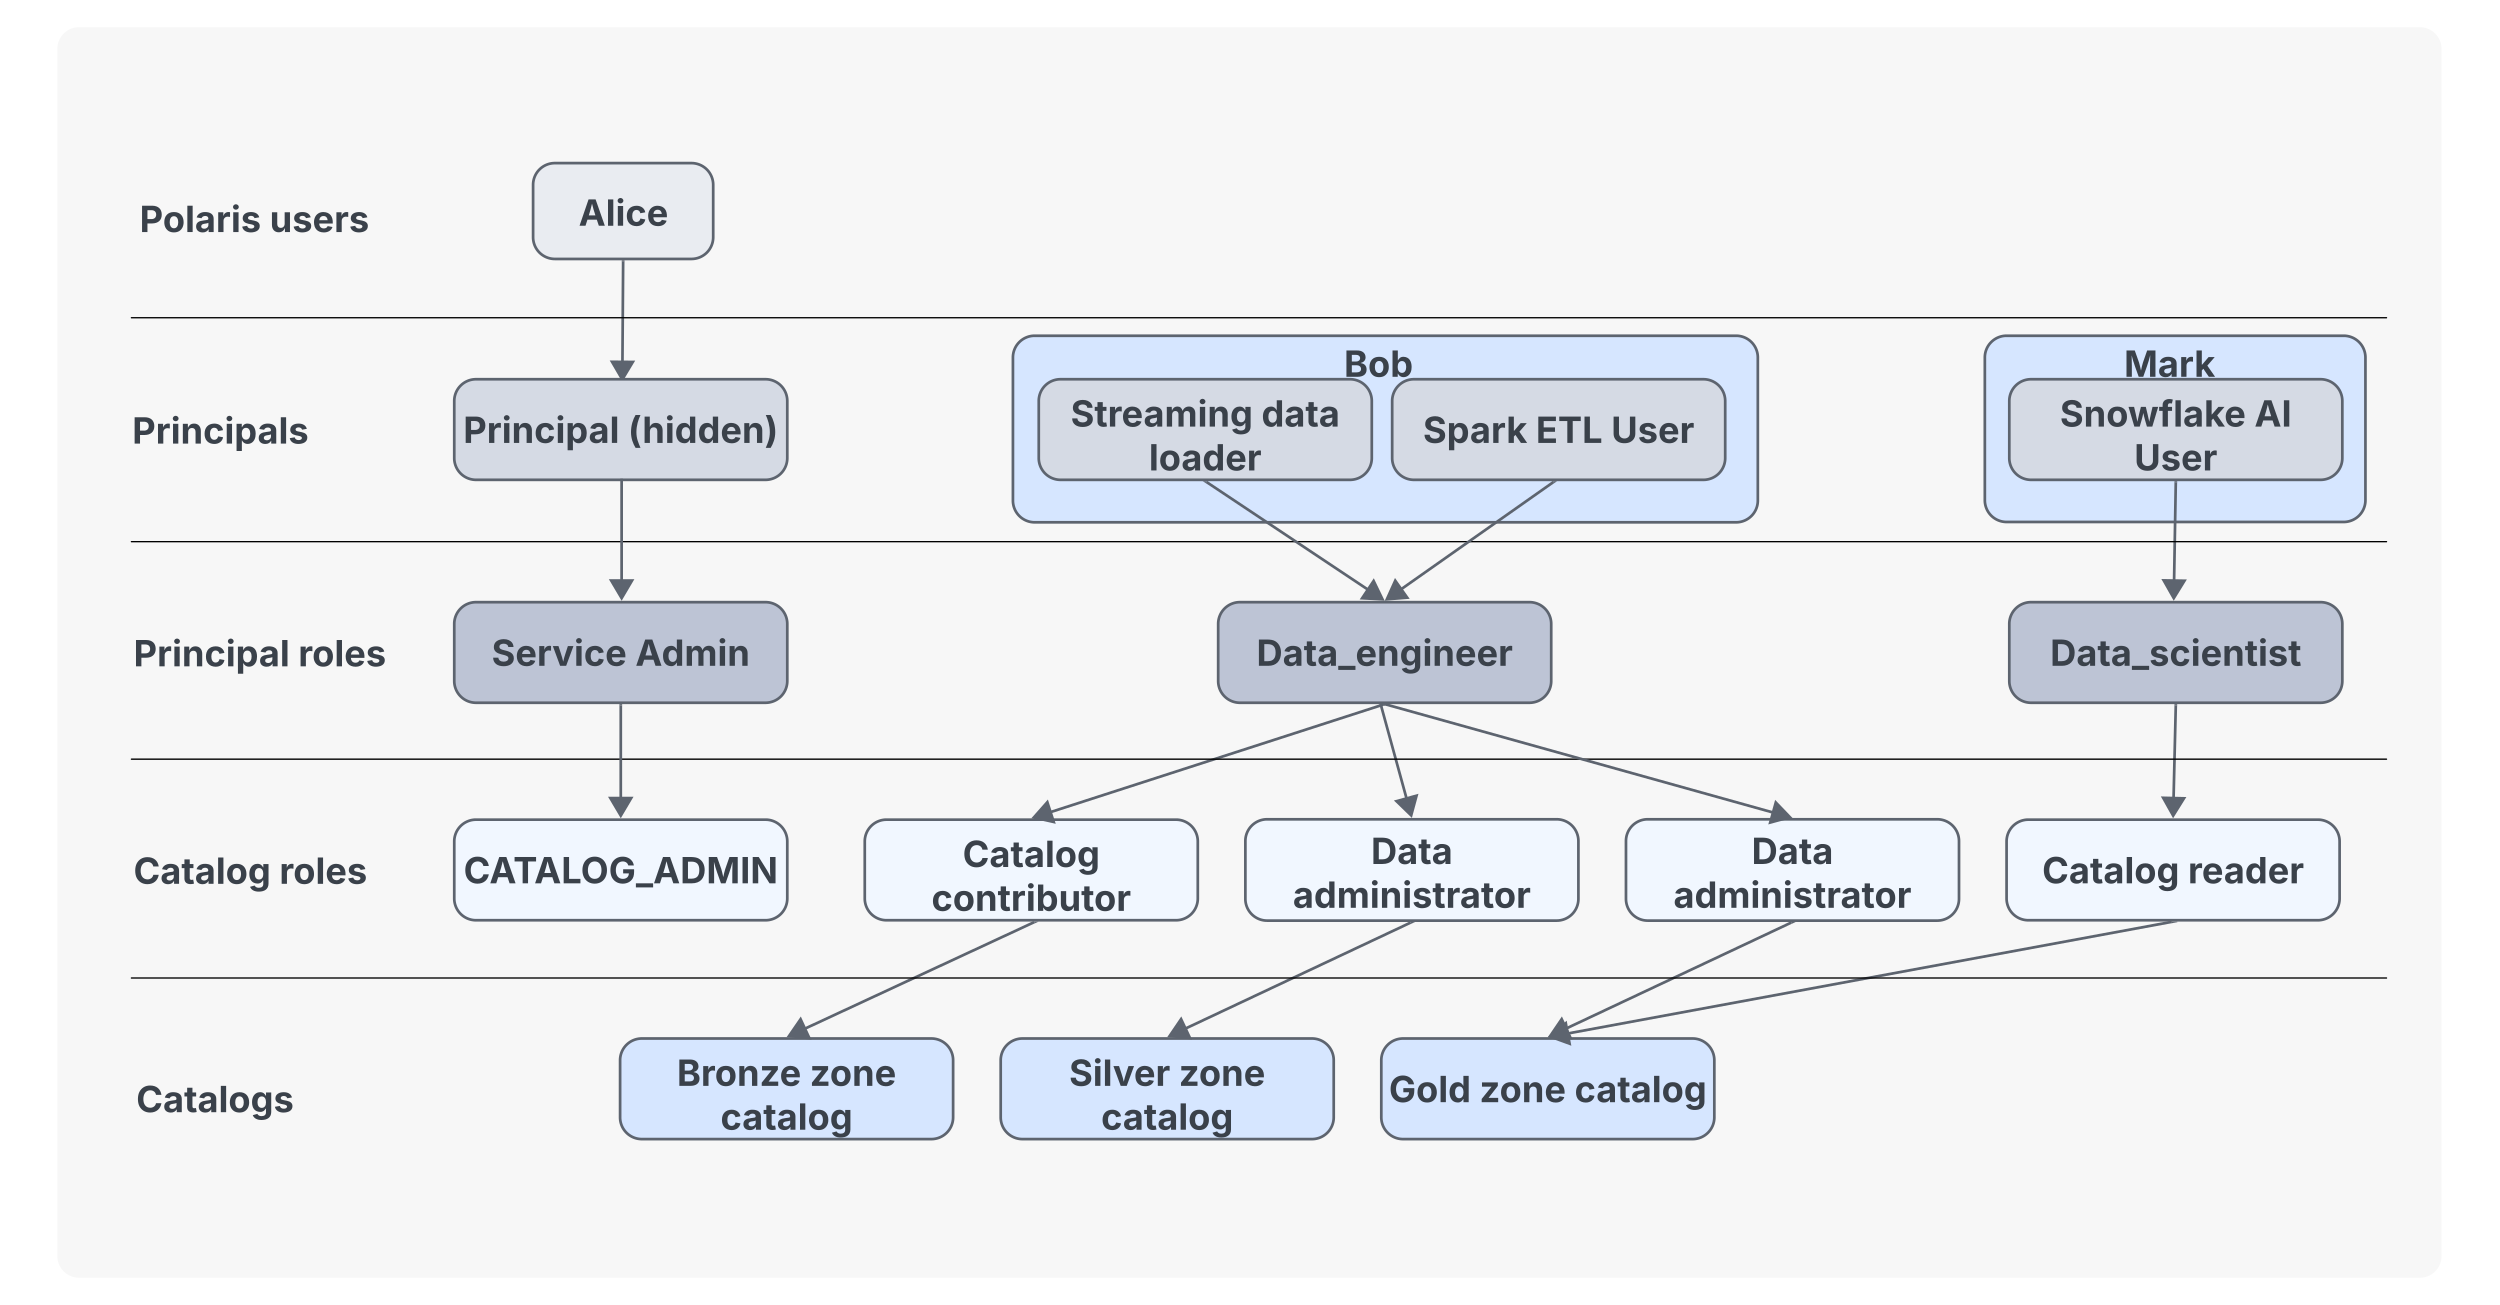 <?xml version="1.0" encoding="UTF-8" standalone="no"?>
<!--
  Licensed to the Apache Software Foundation (ASF) under one
  or more contributor license agreements.  See the NOTICE file
  distributed with this work for additional information
  regarding copyright ownership.  The ASF licenses this file
  to you under the Apache License, Version 2.0 (the
  "License"); you may not use this file except in compliance
  with the License.  You may obtain a copy of the License at

   http://www.apache.org/licenses/LICENSE-2.0

  Unless required by applicable law or agreed to in writing,
  software distributed under the License is distributed on an
  "AS IS" BASIS, WITHOUT WARRANTIES OR CONDITIONS OF ANY
  KIND, either express or implied.  See the License for the
  specific language governing permissions and limitations
  under the License.
-->
<svg xmlns="http://www.w3.org/2000/svg" xmlns:xlink="http://www.w3.org/1999/xlink" xmlns:lucid="lucid" width="1839.18" height="960"><g transform="translate(336.185 58)" lucid:page-tab-id="mkSIvKSmCZzo"><path d="M-1708-863h3668v1978h-3668z" fill="#fff"/><path d="M-294-22a16 16 0 0 1 16-16h1722a16 16 0 0 1 16 16v888a16 16 0 0 1-16 16H-278a16 16 0 0 1-16-16z" fill="#f7f7f7"/><path d="M56 78a16 16 0 0 1 16-16h100.5a16 16 0 0 1 16 16v38.5a16 16 0 0 1-16 16H72a16 16 0 0 1-16-16z" stroke="#5d646f" stroke-width="2" fill="#e9ecf1"/><use xlink:href="#a" transform="matrix(1,0,0,1,61,67) translate(28.531 41.083)"/><path d="M1124 205a16 16 0 0 1 16-16h248a16 16 0 0 1 16 16v105a16 16 0 0 1-16 16h-248a16 16 0 0 1-16-16z" stroke="#5d646f" stroke-width="2" fill="#d6e6ff"/><path d="M-2 401a16 16 0 0 1 16-16h213a16 16 0 0 1 16 16v42a16 16 0 0 1-16 16H14a16 16 0 0 1-16-16z" stroke="#5d646f" stroke-width="2" fill="#bdc4d5"/><use xlink:href="#b" transform="matrix(1,0,0,1,3,390) translate(22.5 41.833)"/><use xlink:href="#c" transform="matrix(1,0,0,1,3,390) translate(128.229 41.833)"/><path d="M1142 237a16 16 0 0 1 16-16h213a16 16 0 0 1 16 16v42a16 16 0 0 1-16 16h-213a16 16 0 0 1-16-16z" stroke="#5d646f" stroke-width="2" fill="#d5dae4"/><use xlink:href="#d" transform="matrix(1,0,0,1,1147,226) translate(32.246 29.833)"/><use xlink:href="#e" transform="matrix(1,0,0,1,1147,226) translate(175.358 29.833)"/><use xlink:href="#f" transform="matrix(1,0,0,1,1147,226) translate(86.906 62.099)"/><path d="M560 401a16 16 0 0 1 16-16h213a16 16 0 0 1 16 16v42a16 16 0 0 1-16 16H576a16 16 0 0 1-16-16z" stroke="#5d646f" stroke-width="2" fill="#bdc4d5"/><use xlink:href="#g" transform="matrix(1,0,0,1,565,390) translate(23.197 41.833)"/><path d="M1142 401a16 16 0 0 1 16-16h213a16 16 0 0 1 16 16v42a16 16 0 0 1-16 16h-213a16 16 0 0 1-16-16z" stroke="#5d646f" stroke-width="2" fill="#bdc4d5"/><use xlink:href="#h" transform="matrix(1,0,0,1,1147,390) translate(25.078 41.833)"/><path d="M300 561a16 16 0 0 1 16-16h213a16 16 0 0 1 16 16v42a16 16 0 0 1-16 16H316a16 16 0 0 1-16-16z" stroke="#5d646f" stroke-width="2" fill="#f1f7ff"/><use xlink:href="#i" transform="matrix(1,0,0,1,305,550) translate(66.992 29.833)"/><use xlink:href="#j" transform="matrix(1,0,0,1,305,550) translate(44.094 62.099)"/><path d="M580 560.73a16 16 0 0 1 16-16h213a16 16 0 0 1 16 16v42.54a16 16 0 0 1-16 16H596a16 16 0 0 1-16-16z" stroke="#5d646f" stroke-width="2" fill="#f1f7ff"/><use xlink:href="#k" transform="matrix(1,0,0,1,585,549.734) translate(87.441 27.865)"/><use xlink:href="#l" transform="matrix(1,0,0,1,585,549.734) translate(29.966 60.13)"/><path d="M1140 561a16 16 0 0 1 16-16h213a16 16 0 0 1 16 16v42a16 16 0 0 1-16 16h-213a16 16 0 0 1-16-16z" stroke="#5d646f" stroke-width="2" fill="#f1f7ff"/><use xlink:href="#m" transform="matrix(1,0,0,1,1145,550) translate(21.139 41.833)"/><use xlink:href="#n" transform="matrix(1,0,0,1,1145,550) translate(128.47 41.833)"/><path d="M120 722a16 16 0 0 1 16-16h213a16 16 0 0 1 16 16v42a16 16 0 0 1-16 16H136a16 16 0 0 1-16-16z" stroke="#5d646f" stroke-width="2" fill="#d6e6ff"/><use xlink:href="#o" transform="matrix(1,0,0,1,125,711) translate(36.836 29.833)"/><use xlink:href="#p" transform="matrix(1,0,0,1,125,711) translate(134.583 29.833)"/><use xlink:href="#q" transform="matrix(1,0,0,1,125,711) translate(68.885 62.099)"/><path d="M400 722a16 16 0 0 1 16-16h213a16 16 0 0 1 16 16v42a16 16 0 0 1-16 16H416a16 16 0 0 1-16-16z" stroke="#5d646f" stroke-width="2" fill="#d6e6ff"/><use xlink:href="#r" transform="matrix(1,0,0,1,405,711) translate(45.332 29.833)"/><use xlink:href="#p" transform="matrix(1,0,0,1,405,711) translate(126.087 29.833)"/><use xlink:href="#q" transform="matrix(1,0,0,1,405,711) translate(68.885 62.099)"/><path d="M680 722a16 16 0 0 1 16-16h213a16 16 0 0 1 16 16v42a16 16 0 0 1-16 16H696a16 16 0 0 1-16-16z" stroke="#5d646f" stroke-width="2" fill="#d6e6ff"/><use xlink:href="#s" transform="matrix(1,0,0,1,685,711) translate(0.573 41.833)"/><use xlink:href="#t" transform="matrix(1,0,0,1,685,711) translate(67.292 41.833)"/><use xlink:href="#q" transform="matrix(1,0,0,1,685,711) translate(137.188 41.833)"/><path d="M682.5 187.13l-.13-.27" stroke="#000" stroke-opacity="0" stroke-width="2" fill="none"/><path d="M678.95 180.72l12.95 7.57-13.35 7.4z" stroke="#000" stroke-opacity="0" stroke-width="2" fill-opacity="0"/><path d="M350.94 296.67l213.17-73.73M350.97 296.67l-.97.33" stroke="#000" stroke-opacity="0" stroke-width="2" fill="none"/><path d="M570.75 220.64l-9.7 11.44-5-14.43z" stroke="#000" stroke-opacity="0" stroke-width="2" fill-opacity="0"/><path d="M54.14 118.05L-284.58 221.5" stroke="#000" stroke-opacity="0" stroke-width="2" fill="none"/><path d="M-291.3 223.54l10.1-11.07 4.47 14.6z" stroke="#000" stroke-opacity="0" stroke-width="2" fill-opacity="0"/><path d="M190.47 111.03l358.84 95.65" stroke="#000" stroke-opacity="0" stroke-width="2" fill="none"/><path d="M556.1 208.5l-14.44 4.05 3.93-14.76z" stroke="#000" stroke-opacity="0" stroke-width="2" fill-opacity="0"/><path d="M678.97 239.23l772.27 180.72" stroke="#000" stroke-opacity="0" stroke-width="2" fill="none"/><path d="M1458.1 421.55l-14.32 4.5 3.48-14.87z" stroke="#000" stroke-opacity="0" stroke-width="2" fill-opacity="0"/><path d="M122.24 134.5l-1.6 231" stroke="#000" stroke-opacity="0" stroke-width="2" fill="none"/><path d="M120.52 380.76l-4.53-14.3 9.26.07z" stroke="#000" stroke-opacity="0" stroke-width="2" fill-opacity="0"/><path d="M190.34 117.03l210.1 135.72" stroke="#000" stroke-opacity="0" stroke-width="2" fill="none"/><path d="M406.35 256.56l-15-.6 8.3-12.82z" stroke="#000" stroke-opacity="0" stroke-width="2" fill-opacity="0"/><path d="M802.75 704.96l454.03-83.9" stroke="#000" stroke-opacity="0" stroke-width=".5" fill="none"/><path d="M1262.02 620.1l-11.3 9.84-2.8-15z" stroke="#000" stroke-opacity="0" stroke-width=".5" fill-opacity="0"/><path d="M122.24 134.5l-.55 79.62" stroke="#5d646f" stroke-width="2" fill="none"/><path d="M123.22 134.53h-1.95v-1.03h1.95z" stroke="#5d646f" stroke-width=".05" fill="#5d646f"/><path d="M121.64 221.15l-7.55-12.97 15.26.1z" stroke="#5d646f" stroke-width="2" fill="#5d646f"/><path d="M1264.48 297l-1.35 78" stroke="#5d646f" stroke-width="2" fill="none"/><path d="M1265.46 297.04l-1.95-.03.03-1h1.94z" stroke="#5d646f" stroke-width=".05" fill="#5d646f"/><path d="M1263 382.04l-7.4-13.05 15.27.26z" stroke="#5d646f" stroke-width="2" fill="#5d646f"/><path d="M1264.48 461l-1.77 74" stroke="#5d646f" stroke-width="2" fill="none"/><path d="M1265.45 461.05l-1.95-.05.03-1h1.94z" stroke="#5d646f" stroke-width=".05" fill="#5d646f"/><path d="M1262.55 542.04l-7.33-13.1 15.27.37z" stroke="#5d646f" stroke-width="2" fill="#5d646f"/><path d="M424.58 620.42l-173.92 80.8" stroke="#5d646f" stroke-width="2" fill="none"/><path d="M424.97 621.32l-.6-1.32h3.43z" stroke="#5d646f" stroke-width=".05" fill="#5d646f"/><path d="M244.28 704.17l8.5-12.36 6.43 13.86z" stroke="#5d646f" stroke-width="2" fill="#5d646f"/><path d="M701.6 620.7l-170.97 80.47" stroke="#5d646f" stroke-width="2" fill="none"/><path d="M702 621.6l-.63-1.33h3.42z" stroke="#5d646f" stroke-width=".05" fill="#5d646f"/><path d="M524.28 704.16l8.43-12.4 6.5 13.8z" stroke="#5d646f" stroke-width="2" fill="#5d646f"/><path d="M981.6 620.7l-170.97 80.47" stroke="#5d646f" stroke-width="2" fill="none"/><path d="M982 621.6l-.63-1.33h3.42z" stroke="#5d646f" stroke-width=".05" fill="#5d646f"/><path d="M804.28 704.16l8.43-12.4 6.5 13.8z" stroke="#5d646f" stroke-width="2" fill="#5d646f"/><path d="M1261.52 620.18l-450.18 83.2" stroke="#5d646f" stroke-width="2" fill="none"/><path d="M1265.63 620.4l-3.96.75-.2-1.15h4.08z" stroke="#5d646f" stroke-width=".05" fill="#5d646f"/><path d="M804.43 704.64l11.3-9.85 2.78 15z" stroke="#5d646f" stroke-width="2" fill="#5d646f"/><path d="M681.55 460.3l-250.5 80.94" stroke="#5d646f" stroke-width="2" fill="none"/><path d="M685.65 460l-3.83 1.24-.4-1.24h4.23z" stroke="#5d646f" stroke-width=".05" fill="#5d646f"/><path d="M424.37 543.4l9.94-11.24 4.7 14.53z" stroke="#5d646f" stroke-width="2" fill="#5d646f"/><path d="M679.78 460.96l20.34 74.1" stroke="#5d646f" stroke-width="2" fill="none"/><path d="M680.72 460.73l-1.88.52-.34-1.25h2.02z" stroke="#5d646f" stroke-width=".05" fill="#5d646f"/><path d="M701.98 541.84L691.2 531.4l14.72-4.03z" stroke="#5d646f" stroke-width="2" fill="#5d646f"/><path d="M409 205a16 16 0 0 1 16-16h516a16 16 0 0 1 16 16v105.25a16 16 0 0 1-16 16H425a16 16 0 0 1-16-16z" stroke="#5d646f" stroke-width="2" fill="#d6e6ff"/><path d="M-269 78.5a6 6 0 0 1 6-6h228a6 6 0 0 1 6 6v48a6 6 0 0 1-6 6h-228a6 6 0 0 1-6-6z" stroke="#000" stroke-opacity="0" stroke-width="2" fill="#fff" fill-opacity="0"/><use xlink:href="#u" transform="matrix(1,0,0,1,-264,77.5) translate(30.566 35.208)"/><use xlink:href="#v" transform="matrix(1,0,0,1,-264,77.5) translate(126.217 35.208)"/><path d="M-239.5 340.5h1659" stroke="#000" stroke-linecap="round" fill="none"/><path d="M-294 234.13a6 6 0 0 1 6-6h228a6 6 0 0 1 6 6v48a6 6 0 0 1-6 6h-228a6 6 0 0 1-6-6z" stroke="#000" stroke-opacity="0" stroke-width="2" fill="#fff" fill-opacity="0"/><use xlink:href="#w" transform="matrix(1,0,0,1,-289,233.125) translate(50.104 35.208)"/><path d="M-265 398a6 6 0 0 1 6-6h228a6 6 0 0 1 6 6v48a6 6 0 0 1-6 6h-228a6 6 0 0 1-6-6z" stroke="#000" stroke-opacity="0" stroke-width="2" fill="#fff" fill-opacity="0"/><use xlink:href="#x" transform="matrix(1,0,0,1,-260,397) translate(22.109 35.208)"/><use xlink:href="#y" transform="matrix(1,0,0,1,-260,397) translate(143.281 35.208)"/><path d="M-272 558a6 6 0 0 1 6-6h228a6 6 0 0 1 6 6v48a6 6 0 0 1-6 6h-228a6 6 0 0 1-6-6z" stroke="#000" stroke-opacity="0" stroke-width="2" fill="#fff" fill-opacity="0"/><use xlink:href="#m" transform="matrix(1,0,0,1,-267,557) translate(29.03 35.208)"/><use xlink:href="#y" transform="matrix(1,0,0,1,-267,557) translate(136.361 35.208)"/><path d="M-298 726a6 6 0 0 1 6-6h228a6 6 0 0 1 6 6v48a6 6 0 0 1-6 6h-228a6 6 0 0 1-6-6z" stroke="#000" stroke-opacity="0" stroke-width="2" fill="#fff" fill-opacity="0"/><use xlink:href="#z" transform="matrix(1,0,0,1,-293,725) translate(57.025 35.208)"/><path d="M-239.5 175.75h1659M-239.5 500.5h1659M-239.5 661.5h1659" stroke="#000" stroke-linecap="round" fill="none"/><path d="M1140 185a6 6 0 0 1 6-6h228a6 6 0 0 1 6 6v48a6 6 0 0 1-6 6h-228a6 6 0 0 1-6-6z" stroke="#000" stroke-opacity="0" stroke-width="2" fill="#fff" fill-opacity="0"/><use xlink:href="#A" transform="matrix(1,0,0,1,1145,184) translate(81.465 35.208)"/><path d="M428 237a16 16 0 0 1 16-16h213a16 16 0 0 1 16 16v42a16 16 0 0 1-16 16H444a16 16 0 0 1-16-16z" stroke="#5d646f" stroke-width="2" fill="#d5dae4"/><use xlink:href="#B" transform="matrix(1,0,0,1,433,226) translate(18.47 29.833)"/><use xlink:href="#C" transform="matrix(1,0,0,1,433,226) translate(158.861 29.833)"/><use xlink:href="#D" transform="matrix(1,0,0,1,433,226) translate(76.066 62.099)"/><path d="M551.33 296.56L675.03 379" stroke="#5d646f" stroke-width="2" fill="none"/><path d="M550.8 297.38l-2.06-1.38h3z" stroke="#5d646f" stroke-width=".05" fill="#5d646f"/><path d="M680.87 382.9l-14.98-.8 8.46-12.7z" stroke="#5d646f" stroke-width="2" fill="#5d646f"/><path d="M688 237a16 16 0 0 1 16-16h213a16 16 0 0 1 16 16v42a16 16 0 0 1-16 16H704a16 16 0 0 1-16-16z" stroke="#5d646f" stroke-width="2" fill="#d5dae4"/><use xlink:href="#E" transform="matrix(1,0,0,1,693,226) translate(17.669 41.833)"/><use xlink:href="#F" transform="matrix(1,0,0,1,693,226) translate(100.742 41.833)"/><use xlink:href="#f" transform="matrix(1,0,0,1,693,226) translate(156.133 41.833)"/><path d="M806.7 296.58l-116.85 82.24" stroke="#5d646f" stroke-width="2" fill="none"/><path d="M807.24 297.4l-.98-1.4h2.95z" stroke="#5d646f" stroke-width=".05" fill="#5d646f"/><path d="M684.1 382.87l6.17-13.68 8.8 12.48z" stroke="#5d646f" stroke-width="2" fill="#5d646f"/><path d="M558 185a6 6 0 0 1 6-6h228a6 6 0 0 1 6 6v48a6 6 0 0 1-6 6H564a6 6 0 0 1-6-6z" stroke="#000" stroke-opacity="0" stroke-width="2" fill="#fff" fill-opacity="0"/><g><use xlink:href="#G" transform="matrix(1,0,0,1,563,184) translate(89.596 35.208)"/></g><path d="M860 560.73a16 16 0 0 1 16-16h213a16 16 0 0 1 16 16v42.54a16 16 0 0 1-16 16H876a16 16 0 0 1-16-16z" stroke="#5d646f" stroke-width="2" fill="#f1f7ff"/><g><use xlink:href="#k" transform="matrix(1,0,0,1,865,549.734) translate(87.441 27.865)"/><use xlink:href="#l" transform="matrix(1,0,0,1,865,549.734) translate(29.966 60.13)"/></g><path d="M683.46 460.27l290.38 81.05" stroke="#5d646f" stroke-width="2" fill="none"/><path d="M683.23 461.2l-3.88-1.07.03-.13h4.2z" stroke="#5d646f" stroke-width=".05" fill="#5d646f"/><path d="M980.6 543.2l-14.48 3.9 4.1-14.72z" stroke="#5d646f" stroke-width="2" fill="#5d646f"/><path d="M-2 561a16 16 0 0 1 16-16h213a16 16 0 0 1 16 16v42a16 16 0 0 1-16 16H14a16 16 0 0 1-16-16z" stroke="#5d646f" stroke-width="2" fill="#f1f7ff"/><g><use xlink:href="#H" transform="matrix(1,0,0,1,3,550) translate(1.862 41.833)"/></g><path d="M120.5 461v74" stroke="#5d646f" stroke-width="2" fill="none"/><path d="M121.47 461.03h-1.94V460h1.94z" stroke="#5d646f" stroke-width=".05" fill="#5d646f"/><path d="M120.5 542.04l-7.64-12.92h15.28z" stroke="#5d646f" stroke-width="2" fill="#5d646f"/><path d="M-2 237a16 16 0 0 1 16-16h213a16 16 0 0 1 16 16v42a16 16 0 0 1-16 16H14a16 16 0 0 1-16-16z" stroke="#5d646f" stroke-width="2" fill="#d5dae4"/><g><use xlink:href="#x" transform="matrix(1,0,0,1,3,226) translate(1.654 41.833)"/><use xlink:href="#I" transform="matrix(1,0,0,1,3,226) translate(122.826 41.833)"/></g><path d="M121.13 295.2V375M121.13 295.23v-1.03" stroke="#5d646f" stroke-width="2" fill="none"/><path d="M121.13 382.04l-7.64-12.92h15.26z" stroke="#5d646f" stroke-width="2" fill="#5d646f"/><defs><path fill="#3a414a" d="M49 0l509-1490h400L1480 0h-339l-115-346H497L386 0H49zm524-585h374c-75-211-131-431-192-666-57 237-110 454-182 666" id="J"/><path fill="#3a414a" d="M428-1490V0H128v-1490h300" id="K"/><path fill="#3a414a" d="M128 0v-1118h300V0H128zm315-1418c0 84-79 154-165 154s-164-70-164-154 78-154 164-154 165 70 165 154" id="L"/><path fill="#3a414a" d="M1127-358C1089-128 896 24 628 22 277 14 81-203 81-554c0-353 196-570 547-578 265-2 459 147 497 372l-279 52c-23-107-91-188-215-188-173 0-245 159-244 341-1 180 72 341 244 341 125 0 196-85 217-195" id="M"/><path fill="#3a414a" d="M1126-285C1071-97 883 26 633 22 277 15 87-195 81-553c0-239 100-415 253-506 80-49 175-73 284-73 364 12 547 246 525 651H378c3 169 98 275 260 277 109 0 187-49 216-132zM854-669c-13-136-87-238-233-237-146-3-230 104-241 237h474" id="N"/><g id="a"><use transform="matrix(0.013,0,0,0.013,0,0)" xlink:href="#J"/><use transform="matrix(0.013,0,0,0.013,19.909,0)" xlink:href="#K"/><use transform="matrix(0.013,0,0,0.013,27.135,0)" xlink:href="#L"/><use transform="matrix(0.013,0,0,0.013,34.362,0)" xlink:href="#M"/><use transform="matrix(0.013,0,0,0.013,50.052,0)" xlink:href="#N"/></g><path fill="#3a414a" d="M1256-424c0 297-250 446-575 446C340 22 91-136 85-462h297c7 151 137 226 296 226 141 3 268-63 271-190 0-51-22-91-67-118-77-51-241-82-354-112-219-56-403-156-403-405 0-303 248-442 560-449 221-1 390 83 480 214 46 67 70 144 71 231H941c-11-126-117-188-259-188-134 0-244 56-244 172 0 126 131 162 238 188 280 69 580 136 580 469" id="O"/><path fill="#3a414a" d="M667-870c-135-3-239 98-239 234V0H128v-1118h290v195h12c38-150 180-242 367-200v268c-27-8-92-15-130-15" id="P"/><path fill="#3a414a" d="M443 0L31-1118h319c91 293 198 571 268 885 66-316 176-591 264-885h315L784 0H443" id="Q"/><g id="b"><use transform="matrix(0.013,0,0,0.013,0,0)" xlink:href="#O"/><use transform="matrix(0.013,0,0,0.013,17.461,0)" xlink:href="#N"/><use transform="matrix(0.013,0,0,0.013,33.346,0)" xlink:href="#P"/><use transform="matrix(0.013,0,0,0.013,44.622,0)" xlink:href="#Q"/><use transform="matrix(0.013,0,0,0.013,60.612,0)" xlink:href="#L"/><use transform="matrix(0.013,0,0,0.013,67.839,0)" xlink:href="#M"/><use transform="matrix(0.013,0,0,0.013,83.529,0)" xlink:href="#N"/></g><path fill="#3a414a" d="M853-179C799-71 705 25 537 19 227 8 84-226 81-557c-3-243 85-420 227-511 69-43 144-64 227-64 172-3 264 92 318 202h10v-560h300V0H868v-179h-15zM389-558c-1 177 71 336 240 336 167-2 242-156 240-336 2-181-72-332-240-334-169 0-241 157-240 334" id="R"/><path fill="#3a414a" d="M615-884c-113 1-187 84-187 208V0H128v-1118h278l12 217c47-140 157-234 319-234 141 0 237 84 288 251 50-151 180-251 359-251 213 0 357 153 357 381V0h-301v-697c4-117-71-185-177-187-113-2-184 82-184 196V0H789v-705c2-105-71-180-174-179" id="S"/><path fill="#3a414a" d="M645-881c-132 0-217 94-217 234V0H128v-1118h283l4 231c58-142 159-243 348-245 239-1 384 172 384 421V0H847v-659c2-133-72-223-202-222" id="T"/><g id="c"><use transform="matrix(0.013,0,0,0.013,0,0)" xlink:href="#J"/><use transform="matrix(0.013,0,0,0.013,19.297,0)" xlink:href="#R"/><use transform="matrix(0.013,0,0,0.013,36.107,0)" xlink:href="#S"/><use transform="matrix(0.013,0,0,0.013,60.443,0)" xlink:href="#L"/><use transform="matrix(0.013,0,0,0.013,67.669,0)" xlink:href="#T"/></g><path fill="#3a414a" d="M919-50c-156 94-426 94-582 0C183-143 81-315 81-554c0-353 196-578 547-578s547 226 547 578c0 239-102 411-256 504zM387-555c-1 177 70 342 241 341 171 2 243-164 242-341 1-178-71-342-242-341-171-1-242 163-241 341" id="U"/><path fill="#3a414a" d="M361 0L31-1118h315c65 282 132 549 188 845 58-297 131-562 199-845h276c68 283 137 551 196 846 51-300 122-563 186-846h319L1378 0h-305c-72-254-150-498-204-771C816-496 738-254 666 0H361" id="V"/><path fill="#3a414a" d="M641-1318c-119-7-132 82-125 200h234v229H516V0H217v-889H20v-229h197v-86c-17-307 290-418 578-325l-54 226c-26-7-65-16-100-15" id="W"/><path fill="#3a414a" d="M767-155C711-52 603 25 440 22 229 22 68-95 68-313c0-251 196-317 422-343 96-9 166-20 208-30 44-11 63-34 63-75-1-100-70-149-175-149-109 0-184 54-211 129l-275-46c54-191 240-310 487-305 262 5 474 109 474 379V0H777v-155h-10zM356-321c-1 90 77 132 169 132 129 5 239-89 238-211v-121c-128 71-401 13-407 200" id="X"/><path fill="#3a414a" d="M128 0v-1490h300v802h17l366-430h347L740-633 1179 0H826L514-456l-86 97V0H128" id="Y"/><g id="d"><use transform="matrix(0.013,0,0,0.013,0,0)" xlink:href="#O"/><use transform="matrix(0.013,0,0,0.013,17.461,0)" xlink:href="#T"/><use transform="matrix(0.013,0,0,0.013,34.062,0)" xlink:href="#U"/><use transform="matrix(0.013,0,0,0.013,50.052,0)" xlink:href="#V"/><use transform="matrix(0.013,0,0,0.013,72.721,0)" xlink:href="#W"/><use transform="matrix(0.013,0,0,0.013,83.333,0)" xlink:href="#K"/><use transform="matrix(0.013,0,0,0.013,90.56,0)" xlink:href="#X"/><use transform="matrix(0.013,0,0,0.013,106.042,0)" xlink:href="#Y"/><use transform="matrix(0.013,0,0,0.013,120.911,0)" xlink:href="#N"/></g><path fill="#3a414a" d="M440-1490V0H135v-1490h305" id="Z"/><g id="e"><use transform="matrix(0.013,0,0,0.013,0,0)" xlink:href="#J"/><use transform="matrix(0.013,0,0,0.013,19.909,0)" xlink:href="#Z"/></g><path fill="#3a414a" d="M750-249c179 0 309-125 309-299v-942h306v967c-1 236-127 392-293 476-175 88-471 88-646 0-167-84-291-240-291-476v-967h305v942c-2 174 130 299 310 299" id="aa"/><path fill="#3a414a" d="M581-917c-84-2-174 38-174 113 0 78 60 100 144 117l201 40c213 43 320 144 320 302 0 257-230 361-500 367C314 24 116-93 78-306l279-48c29 104 103 156 224 156 95 2 180-35 185-115 6-116-227-130-337-155-214-48-322-150-322-317 2-234 218-347 470-347 249 0 420 107 466 298l-266 47c-25-77-90-132-196-130" id="ab"/><g id="f"><use transform="matrix(0.013,0,0,0.013,0,0)" xlink:href="#aa"/><use transform="matrix(0.013,0,0,0.013,19.518,0)" xlink:href="#ab"/><use transform="matrix(0.013,0,0,0.013,34.453,0)" xlink:href="#N"/><use transform="matrix(0.013,0,0,0.013,50.339,0)" xlink:href="#P"/></g><path fill="#3a414a" d="M1385-746C1379-276 1127 0 659 0H135v-1490c330 12 696-38 915 90 205 120 335 337 335 654zm-304 0c2-318-133-477-435-481H440v964h204c303-4 439-164 437-483" id="ac"/><path fill="#3a414a" d="M520 16C304 17 174-90 174-301v-588H20v-229h154v-266h300v266h209v229H474v562c0 69 34 104 102 104 22 0 77-9 95-13l43 225C656 7 590 15 520 16" id="ad"/><path fill="#3a414a" d="M975 0v231H0V0h975" id="ae"/><path fill="#3a414a" d="M1166-9c-4 315-226 446-541 451-253 5-444-99-503-274l258-72c38 74 115 131 243 128 149-3 246-66 246-216v-206h-23C796-99 703-9 536-16 231-28 82-235 81-561c-3-241 87-417 229-507 69-43 144-64 227-64 172-2 266 92 321 202h13v-188h295V-9zM389-563c-1 178 73 318 241 319 168-2 242-139 240-319 1-179-72-328-240-329S388-737 389-563" id="af"/><g id="g"><use transform="matrix(0.013,0,0,0.013,0,0)" xlink:href="#ac"/><use transform="matrix(0.013,0,0,0.013,19.258,0)" xlink:href="#X"/><use transform="matrix(0.013,0,0,0.013,34.74,0)" xlink:href="#ad"/><use transform="matrix(0.013,0,0,0.013,44.635,0)" xlink:href="#X"/><use transform="matrix(0.013,0,0,0.013,60.117,0)" xlink:href="#ae"/><use transform="matrix(0.013,0,0,0.013,72.812,0)" xlink:href="#N"/><use transform="matrix(0.013,0,0,0.013,88.698,0)" xlink:href="#T"/><use transform="matrix(0.013,0,0,0.013,105.299,0)" xlink:href="#af"/><use transform="matrix(0.013,0,0,0.013,122.148,0)" xlink:href="#L"/><use transform="matrix(0.013,0,0,0.013,129.375,0)" xlink:href="#T"/><use transform="matrix(0.013,0,0,0.013,145.977,0)" xlink:href="#N"/><use transform="matrix(0.013,0,0,0.013,161.862,0)" xlink:href="#N"/><use transform="matrix(0.013,0,0,0.013,177.747,0)" xlink:href="#P"/></g><g id="h"><use transform="matrix(0.013,0,0,0.013,0,0)" xlink:href="#ac"/><use transform="matrix(0.013,0,0,0.013,19.258,0)" xlink:href="#X"/><use transform="matrix(0.013,0,0,0.013,34.74,0)" xlink:href="#ad"/><use transform="matrix(0.013,0,0,0.013,44.635,0)" xlink:href="#X"/><use transform="matrix(0.013,0,0,0.013,60.117,0)" xlink:href="#ae"/><use transform="matrix(0.013,0,0,0.013,72.812,0)" xlink:href="#ab"/><use transform="matrix(0.013,0,0,0.013,87.747,0)" xlink:href="#M"/><use transform="matrix(0.013,0,0,0.013,103.437,0)" xlink:href="#L"/><use transform="matrix(0.013,0,0,0.013,110.664,0)" xlink:href="#N"/><use transform="matrix(0.013,0,0,0.013,126.549,0)" xlink:href="#T"/><use transform="matrix(0.013,0,0,0.013,143.151,0)" xlink:href="#ad"/><use transform="matrix(0.013,0,0,0.013,152.917,0)" xlink:href="#L"/><use transform="matrix(0.013,0,0,0.013,160.143,0)" xlink:href="#ab"/><use transform="matrix(0.013,0,0,0.013,175.078,0)" xlink:href="#ad"/></g><path fill="#3a414a" d="M791-251c174 0 304-105 328-259h309c-53 313-276 530-642 530-293 0-491-147-602-351-117-216-116-612 1-827 110-204 310-352 601-352 365 0 593 201 641 529h-309c-23-154-152-259-326-258-256 5-388 212-388 495 0 288 130 486 387 493" id="ag"/><g id="i"><use transform="matrix(0.013,0,0,0.013,0,0)" xlink:href="#ag"/><use transform="matrix(0.013,0,0,0.013,19.727,0)" xlink:href="#X"/><use transform="matrix(0.013,0,0,0.013,35.208,0)" xlink:href="#ad"/><use transform="matrix(0.013,0,0,0.013,45.104,0)" xlink:href="#X"/><use transform="matrix(0.013,0,0,0.013,60.586,0)" xlink:href="#K"/><use transform="matrix(0.013,0,0,0.013,67.812,0)" xlink:href="#U"/><use transform="matrix(0.013,0,0,0.013,84.167,0)" xlink:href="#af"/></g><path fill="#3a414a" d="M437-930c54-110 147-209 319-202 308 12 451 243 453 575 2 239-83 417-223 509-69 44-146 67-232 67-168 1-262-90-317-198h-14V0H128v-1490h300v560h9zm-16 372c-2 181 73 334 241 336 168 0 241-159 240-336 1-177-71-334-240-334-169 1-243 153-241 334" id="ah"/><path fill="#3a414a" d="M860-232C803-88 701 12 513 14c-239 1-385-172-385-421v-711h300v659c-2 132 74 223 202 222 132 0 217-94 217-234v-647h301V0H864" id="ai"/><g id="j"><use transform="matrix(0.013,0,0,0.013,0,0)" xlink:href="#M"/><use transform="matrix(0.013,0,0,0.013,15.69,0)" xlink:href="#U"/><use transform="matrix(0.013,0,0,0.013,32.044,0)" xlink:href="#T"/><use transform="matrix(0.013,0,0,0.013,48.646,0)" xlink:href="#ad"/><use transform="matrix(0.013,0,0,0.013,58.411,0)" xlink:href="#P"/><use transform="matrix(0.013,0,0,0.013,69.466,0)" xlink:href="#L"/><use transform="matrix(0.013,0,0,0.013,76.693,0)" xlink:href="#ah"/><use transform="matrix(0.013,0,0,0.013,93.503,0)" xlink:href="#ai"/><use transform="matrix(0.013,0,0,0.013,110.104,0)" xlink:href="#ad"/><use transform="matrix(0.013,0,0,0.013,119.609,0)" xlink:href="#U"/><use transform="matrix(0.013,0,0,0.013,135.964,0)" xlink:href="#P"/></g><g id="k"><use transform="matrix(0.013,0,0,0.013,0,0)" xlink:href="#ac"/><use transform="matrix(0.013,0,0,0.013,19.258,0)" xlink:href="#X"/><use transform="matrix(0.013,0,0,0.013,34.74,0)" xlink:href="#ad"/><use transform="matrix(0.013,0,0,0.013,44.635,0)" xlink:href="#X"/></g><g id="l"><use transform="matrix(0.013,0,0,0.013,0,0)" xlink:href="#X"/><use transform="matrix(0.013,0,0,0.013,15.482,0)" xlink:href="#R"/><use transform="matrix(0.013,0,0,0.013,32.292,0)" xlink:href="#S"/><use transform="matrix(0.013,0,0,0.013,56.628,0)" xlink:href="#L"/><use transform="matrix(0.013,0,0,0.013,63.854,0)" xlink:href="#T"/><use transform="matrix(0.013,0,0,0.013,80.456,0)" xlink:href="#L"/><use transform="matrix(0.013,0,0,0.013,87.682,0)" xlink:href="#ab"/><use transform="matrix(0.013,0,0,0.013,102.617,0)" xlink:href="#ad"/><use transform="matrix(0.013,0,0,0.013,112.383,0)" xlink:href="#P"/><use transform="matrix(0.013,0,0,0.013,122.878,0)" xlink:href="#X"/><use transform="matrix(0.013,0,0,0.013,138.359,0)" xlink:href="#ad"/><use transform="matrix(0.013,0,0,0.013,147.865,0)" xlink:href="#U"/><use transform="matrix(0.013,0,0,0.013,164.219,0)" xlink:href="#P"/></g><g id="m"><use transform="matrix(0.013,0,0,0.013,0,0)" xlink:href="#ag"/><use transform="matrix(0.013,0,0,0.013,19.727,0)" xlink:href="#X"/><use transform="matrix(0.013,0,0,0.013,35.208,0)" xlink:href="#ad"/><use transform="matrix(0.013,0,0,0.013,45.104,0)" xlink:href="#X"/><use transform="matrix(0.013,0,0,0.013,60.586,0)" xlink:href="#K"/><use transform="matrix(0.013,0,0,0.013,67.812,0)" xlink:href="#U"/><use transform="matrix(0.013,0,0,0.013,84.167,0)" xlink:href="#af"/></g><g id="n"><use transform="matrix(0.013,0,0,0.013,0,0)" xlink:href="#P"/><use transform="matrix(0.013,0,0,0.013,10.208,0)" xlink:href="#N"/><use transform="matrix(0.013,0,0,0.013,26.354,0)" xlink:href="#X"/><use transform="matrix(0.013,0,0,0.013,41.836,0)" xlink:href="#R"/><use transform="matrix(0.013,0,0,0.013,58.646,0)" xlink:href="#N"/><use transform="matrix(0.013,0,0,0.013,74.531,0)" xlink:href="#P"/></g><path fill="#3a414a" d="M950-772c194 19 326 148 326 361 0 282-213 411-512 411H135v-1490h591c289-7 484 130 492 383 3 180-122 287-268 320v15zm12 332c3-131-109-215-250-215H440v404h264c156 2 255-55 258-189zm-53-618c-2-118-93-183-222-183H440v377h241c123 2 231-72 228-194" id="aj"/><path fill="#3a414a" d="M120 0v-182l551-686v-8H137v-242h897v199L514-250v8h539V0H120" id="ak"/><g id="o"><use transform="matrix(0.013,0,0,0.013,0,0)" xlink:href="#aj"/><use transform="matrix(0.013,0,0,0.013,17.643,0)" xlink:href="#P"/><use transform="matrix(0.013,0,0,0.013,27.852,0)" xlink:href="#U"/><use transform="matrix(0.013,0,0,0.013,44.206,0)" xlink:href="#T"/><use transform="matrix(0.013,0,0,0.013,60.807,0)" xlink:href="#ak"/><use transform="matrix(0.013,0,0,0.013,75.547,0)" xlink:href="#N"/></g><g id="p"><use transform="matrix(0.013,0,0,0.013,0,0)" xlink:href="#ak"/><use transform="matrix(0.013,0,0,0.013,14.74,0)" xlink:href="#U"/><use transform="matrix(0.013,0,0,0.013,31.094,0)" xlink:href="#T"/><use transform="matrix(0.013,0,0,0.013,47.695,0)" xlink:href="#N"/></g><g id="q"><use transform="matrix(0.013,0,0,0.013,0,0)" xlink:href="#M"/><use transform="matrix(0.013,0,0,0.013,15.951,0)" xlink:href="#X"/><use transform="matrix(0.013,0,0,0.013,31.432,0)" xlink:href="#ad"/><use transform="matrix(0.013,0,0,0.013,41.328,0)" xlink:href="#X"/><use transform="matrix(0.013,0,0,0.013,56.81,0)" xlink:href="#K"/><use transform="matrix(0.013,0,0,0.013,64.036,0)" xlink:href="#U"/><use transform="matrix(0.013,0,0,0.013,80.391,0)" xlink:href="#af"/></g><g id="r"><use transform="matrix(0.013,0,0,0.013,0,0)" xlink:href="#O"/><use transform="matrix(0.013,0,0,0.013,17.461,0)" xlink:href="#L"/><use transform="matrix(0.013,0,0,0.013,24.687,0)" xlink:href="#K"/><use transform="matrix(0.013,0,0,0.013,32.187,0)" xlink:href="#Q"/><use transform="matrix(0.013,0,0,0.013,47.695,0)" xlink:href="#N"/><use transform="matrix(0.013,0,0,0.013,63.581,0)" xlink:href="#P"/></g><path fill="#3a414a" d="M404-746c0 286 132 491 393 495 204 3 341-117 345-311H818v-232h620c4 211-1 387-83 522-105 172-295 291-560 292-301-2-503-148-613-356-115-218-113-605 4-820 111-204 311-350 602-354 237 0 421 101 527 240 58 75 94 162 108 260h-310c-40-135-148-230-320-229-254 5-389 211-389 493" id="al"/><g id="s"><use transform="matrix(0.013,0,0,0.013,0,0)" xlink:href="#al"/><use transform="matrix(0.013,0,0,0.013,20.013,0)" xlink:href="#U"/><use transform="matrix(0.013,0,0,0.013,36.367,0)" xlink:href="#K"/><use transform="matrix(0.013,0,0,0.013,43.594,0)" xlink:href="#R"/></g><g id="t"><use transform="matrix(0.013,0,0,0.013,0,0)" xlink:href="#ak"/><use transform="matrix(0.013,0,0,0.013,14.74,0)" xlink:href="#U"/><use transform="matrix(0.013,0,0,0.013,31.094,0)" xlink:href="#T"/><use transform="matrix(0.013,0,0,0.013,47.695,0)" xlink:href="#N"/></g><path fill="#3a414a" d="M1249-987c0 323-209 495-540 500H440V0H135v-1490h581c330 4 533 182 533 503zm-315 0c0-161-100-251-275-251H440v505h220c174 4 274-94 274-254" id="am"/><g id="u"><use transform="matrix(0.013,0,0,0.013,0,0)" xlink:href="#am"/><use transform="matrix(0.013,0,0,0.013,17.057,0)" xlink:href="#U"/><use transform="matrix(0.013,0,0,0.013,33.411,0)" xlink:href="#K"/><use transform="matrix(0.013,0,0,0.013,40.638,0)" xlink:href="#X"/><use transform="matrix(0.013,0,0,0.013,56.12,0)" xlink:href="#P"/><use transform="matrix(0.013,0,0,0.013,67.174,0)" xlink:href="#L"/><use transform="matrix(0.013,0,0,0.013,74.401,0)" xlink:href="#ab"/></g><g id="v"><use transform="matrix(0.013,0,0,0.013,0,0)" xlink:href="#ai"/><use transform="matrix(0.013,0,0,0.013,16.602,0)" xlink:href="#ab"/><use transform="matrix(0.013,0,0,0.013,31.536,0)" xlink:href="#N"/><use transform="matrix(0.013,0,0,0.013,47.422,0)" xlink:href="#P"/><use transform="matrix(0.013,0,0,0.013,58.281,0)" xlink:href="#ab"/></g><path fill="#3a414a" d="M754 19c-168 1-262-90-317-198h-9v597H128v-1536h295v188h14c54-110 147-209 319-202 308 12 451 243 453 575 2 239-83 417-223 509-69 44-146 67-232 67zM421-558c-2 181 73 334 241 336 168 0 241-159 240-336 1-177-71-334-240-334-169 1-243 153-241 334" id="an"/><g id="w"><use transform="matrix(0.013,0,0,0.013,0,0)" xlink:href="#am"/><use transform="matrix(0.013,0,0,0.013,17.279,0)" xlink:href="#P"/><use transform="matrix(0.013,0,0,0.013,28.333,0)" xlink:href="#L"/><use transform="matrix(0.013,0,0,0.013,35.56,0)" xlink:href="#T"/><use transform="matrix(0.013,0,0,0.013,52.161,0)" xlink:href="#M"/><use transform="matrix(0.013,0,0,0.013,67.852,0)" xlink:href="#L"/><use transform="matrix(0.013,0,0,0.013,75.078,0)" xlink:href="#an"/><use transform="matrix(0.013,0,0,0.013,92.148,0)" xlink:href="#X"/><use transform="matrix(0.013,0,0,0.013,107.63,0)" xlink:href="#K"/><use transform="matrix(0.013,0,0,0.013,114.857,0)" xlink:href="#ab"/></g><g id="x"><use transform="matrix(0.013,0,0,0.013,0,0)" xlink:href="#am"/><use transform="matrix(0.013,0,0,0.013,17.279,0)" xlink:href="#P"/><use transform="matrix(0.013,0,0,0.013,28.333,0)" xlink:href="#L"/><use transform="matrix(0.013,0,0,0.013,35.56,0)" xlink:href="#T"/><use transform="matrix(0.013,0,0,0.013,52.161,0)" xlink:href="#M"/><use transform="matrix(0.013,0,0,0.013,67.852,0)" xlink:href="#L"/><use transform="matrix(0.013,0,0,0.013,75.078,0)" xlink:href="#an"/><use transform="matrix(0.013,0,0,0.013,92.148,0)" xlink:href="#X"/><use transform="matrix(0.013,0,0,0.013,107.63,0)" xlink:href="#K"/></g><g id="y"><use transform="matrix(0.013,0,0,0.013,0,0)" xlink:href="#P"/><use transform="matrix(0.013,0,0,0.013,10.208,0)" xlink:href="#U"/><use transform="matrix(0.013,0,0,0.013,26.562,0)" xlink:href="#K"/><use transform="matrix(0.013,0,0,0.013,33.789,0)" xlink:href="#N"/><use transform="matrix(0.013,0,0,0.013,49.674,0)" xlink:href="#ab"/></g><g id="z"><use transform="matrix(0.013,0,0,0.013,0,0)" xlink:href="#ag"/><use transform="matrix(0.013,0,0,0.013,19.727,0)" xlink:href="#X"/><use transform="matrix(0.013,0,0,0.013,35.208,0)" xlink:href="#ad"/><use transform="matrix(0.013,0,0,0.013,45.104,0)" xlink:href="#X"/><use transform="matrix(0.013,0,0,0.013,60.586,0)" xlink:href="#K"/><use transform="matrix(0.013,0,0,0.013,67.812,0)" xlink:href="#U"/><use transform="matrix(0.013,0,0,0.013,84.167,0)" xlink:href="#af"/><use transform="matrix(0.013,0,0,0.013,101.016,0)" xlink:href="#ab"/></g><path fill="#3a414a" d="M427-1215c14 400 11 804 11 1215H135v-1490h468l242 684c40 133 79 309 111 455 32-147 64-324 110-455l238-684h470V0h-307c-1-414-1-822 11-1227-104 443-256 822-395 1227H826C686-399 534-781 427-1215" id="ao"/><g id="A"><use transform="matrix(0.013,0,0,0.013,0,0)" xlink:href="#ao"/><use transform="matrix(0.013,0,0,0.013,24.844,0)" xlink:href="#X"/><use transform="matrix(0.013,0,0,0.013,40.326,0)" xlink:href="#P"/><use transform="matrix(0.013,0,0,0.013,51.602,0)" xlink:href="#Y"/></g><g id="B"><use transform="matrix(0.013,0,0,0.013,0,0)" xlink:href="#O"/><use transform="matrix(0.013,0,0,0.013,17.461,0)" xlink:href="#ad"/><use transform="matrix(0.013,0,0,0.013,27.227,0)" xlink:href="#P"/><use transform="matrix(0.013,0,0,0.013,37.435,0)" xlink:href="#N"/><use transform="matrix(0.013,0,0,0.013,53.581,0)" xlink:href="#X"/><use transform="matrix(0.013,0,0,0.013,69.062,0)" xlink:href="#S"/><use transform="matrix(0.013,0,0,0.013,93.398,0)" xlink:href="#L"/><use transform="matrix(0.013,0,0,0.013,100.625,0)" xlink:href="#T"/><use transform="matrix(0.013,0,0,0.013,117.227,0)" xlink:href="#af"/></g><g id="C"><use transform="matrix(0.013,0,0,0.013,0,0)" xlink:href="#R"/><use transform="matrix(0.013,0,0,0.013,16.81,0)" xlink:href="#X"/><use transform="matrix(0.013,0,0,0.013,32.292,0)" xlink:href="#ad"/><use transform="matrix(0.013,0,0,0.013,42.187,0)" xlink:href="#X"/></g><g id="D"><use transform="matrix(0.013,0,0,0.013,0,0)" xlink:href="#K"/><use transform="matrix(0.013,0,0,0.013,7.227,0)" xlink:href="#U"/><use transform="matrix(0.013,0,0,0.013,23.841,0)" xlink:href="#X"/><use transform="matrix(0.013,0,0,0.013,39.323,0)" xlink:href="#R"/><use transform="matrix(0.013,0,0,0.013,56.133,0)" xlink:href="#N"/><use transform="matrix(0.013,0,0,0.013,72.018,0)" xlink:href="#P"/></g><g id="E"><use transform="matrix(0.013,0,0,0.013,0,0)" xlink:href="#O"/><use transform="matrix(0.013,0,0,0.013,17.461,0)" xlink:href="#an"/><use transform="matrix(0.013,0,0,0.013,34.531,0)" xlink:href="#X"/><use transform="matrix(0.013,0,0,0.013,50.013,0)" xlink:href="#P"/><use transform="matrix(0.013,0,0,0.013,61.289,0)" xlink:href="#Y"/></g><path fill="#3a414a" d="M135 0v-1490h997v253H440v360h640v249H440v375h694V0H135" id="ap"/><path fill="#3a414a" d="M75-1237v-253h1217v253H837V0H531v-1237H75" id="aq"/><path fill="#3a414a" d="M135 0v-1490h305v1237h643V0H135" id="ar"/><g id="F"><use transform="matrix(0.013,0,0,0.013,0,0)" xlink:href="#ap"/><use transform="matrix(0.013,0,0,0.013,16.198,0)" xlink:href="#aq"/><use transform="matrix(0.013,0,0,0.013,33.997,0)" xlink:href="#ar"/></g><g id="G"><use transform="matrix(0.013,0,0,0.013,0,0)" xlink:href="#aj"/><use transform="matrix(0.013,0,0,0.013,17.643,0)" xlink:href="#U"/><use transform="matrix(0.013,0,0,0.013,33.997,0)" xlink:href="#ah"/></g><path fill="#3a414a" d="M1144-70C943 50 636 48 434-70 229-190 94-420 94-744c0-325 135-556 340-676 202-118 509-120 710 0 205 118 340 351 340 676s-135 556-340 674zM404-744c0 285 129 493 385 493 258 0 385-207 385-493 0-287-127-495-385-495-257 0-385 210-385 495" id="as"/><path fill="#3a414a" d="M427-1113c29 363 18 729 20 1113H135v-1490h340l471 754c68 115 129 225 187 365-30-357-15-739-19-1119h312V0h-341C861-368 617-711 427-1113" id="at"/><g id="H"><use transform="matrix(0.013,0,0,0.013,0,0)" xlink:href="#ag"/><use transform="matrix(0.013,0,0,0.013,18.997,0)" xlink:href="#J"/><use transform="matrix(0.013,0,0,0.013,36.536,0)" xlink:href="#aq"/><use transform="matrix(0.013,0,0,0.013,51.966,0)" xlink:href="#J"/><use transform="matrix(0.013,0,0,0.013,71.875,0)" xlink:href="#ar"/><use transform="matrix(0.013,0,0,0.013,86.198,0)" xlink:href="#as"/><use transform="matrix(0.013,0,0,0.013,106.745,0)" xlink:href="#al"/><use transform="matrix(0.013,0,0,0.013,126.758,0)" xlink:href="#ae"/><use transform="matrix(0.013,0,0,0.013,139.453,0)" xlink:href="#J"/><use transform="matrix(0.013,0,0,0.013,159.362,0)" xlink:href="#ac"/><use transform="matrix(0.013,0,0,0.013,178.62,0)" xlink:href="#ao"/><use transform="matrix(0.013,0,0,0.013,203.464,0)" xlink:href="#Z"/><use transform="matrix(0.013,0,0,0.013,210.951,0)" xlink:href="#at"/></g><path fill="#3a414a" d="M427 279C280 36 169-253 169-607c0-380 112-729 258-974h279c-125 272-231 596-231 974 0 365 113 603 231 886H427" id="au"/><path fill="#3a414a" d="M645-881c-132 0-217 94-217 234V0H128v-1490h294v586c61-132 159-226 341-228 239-1 385 172 385 421V0H847v-659c2-133-72-223-202-222" id="av"/><path fill="#3a414a" d="M603-607c0 354-112 644-258 886H67C186-5 297-241 297-607c0-377-106-701-230-974h278c147 244 258 594 258 974" id="aw"/><g id="I"><use transform="matrix(0.013,0,0,0.013,0,0)" xlink:href="#au"/><use transform="matrix(0.013,0,0,0.013,10.534,0)" xlink:href="#av"/><use transform="matrix(0.013,0,0,0.013,27.135,0)" xlink:href="#L"/><use transform="matrix(0.013,0,0,0.013,34.362,0)" xlink:href="#R"/><use transform="matrix(0.013,0,0,0.013,51.172,0)" xlink:href="#R"/><use transform="matrix(0.013,0,0,0.013,67.982,0)" xlink:href="#N"/><use transform="matrix(0.013,0,0,0.013,83.867,0)" xlink:href="#T"/><use transform="matrix(0.013,0,0,0.013,100.469,0)" xlink:href="#aw"/></g></defs></g></svg>
